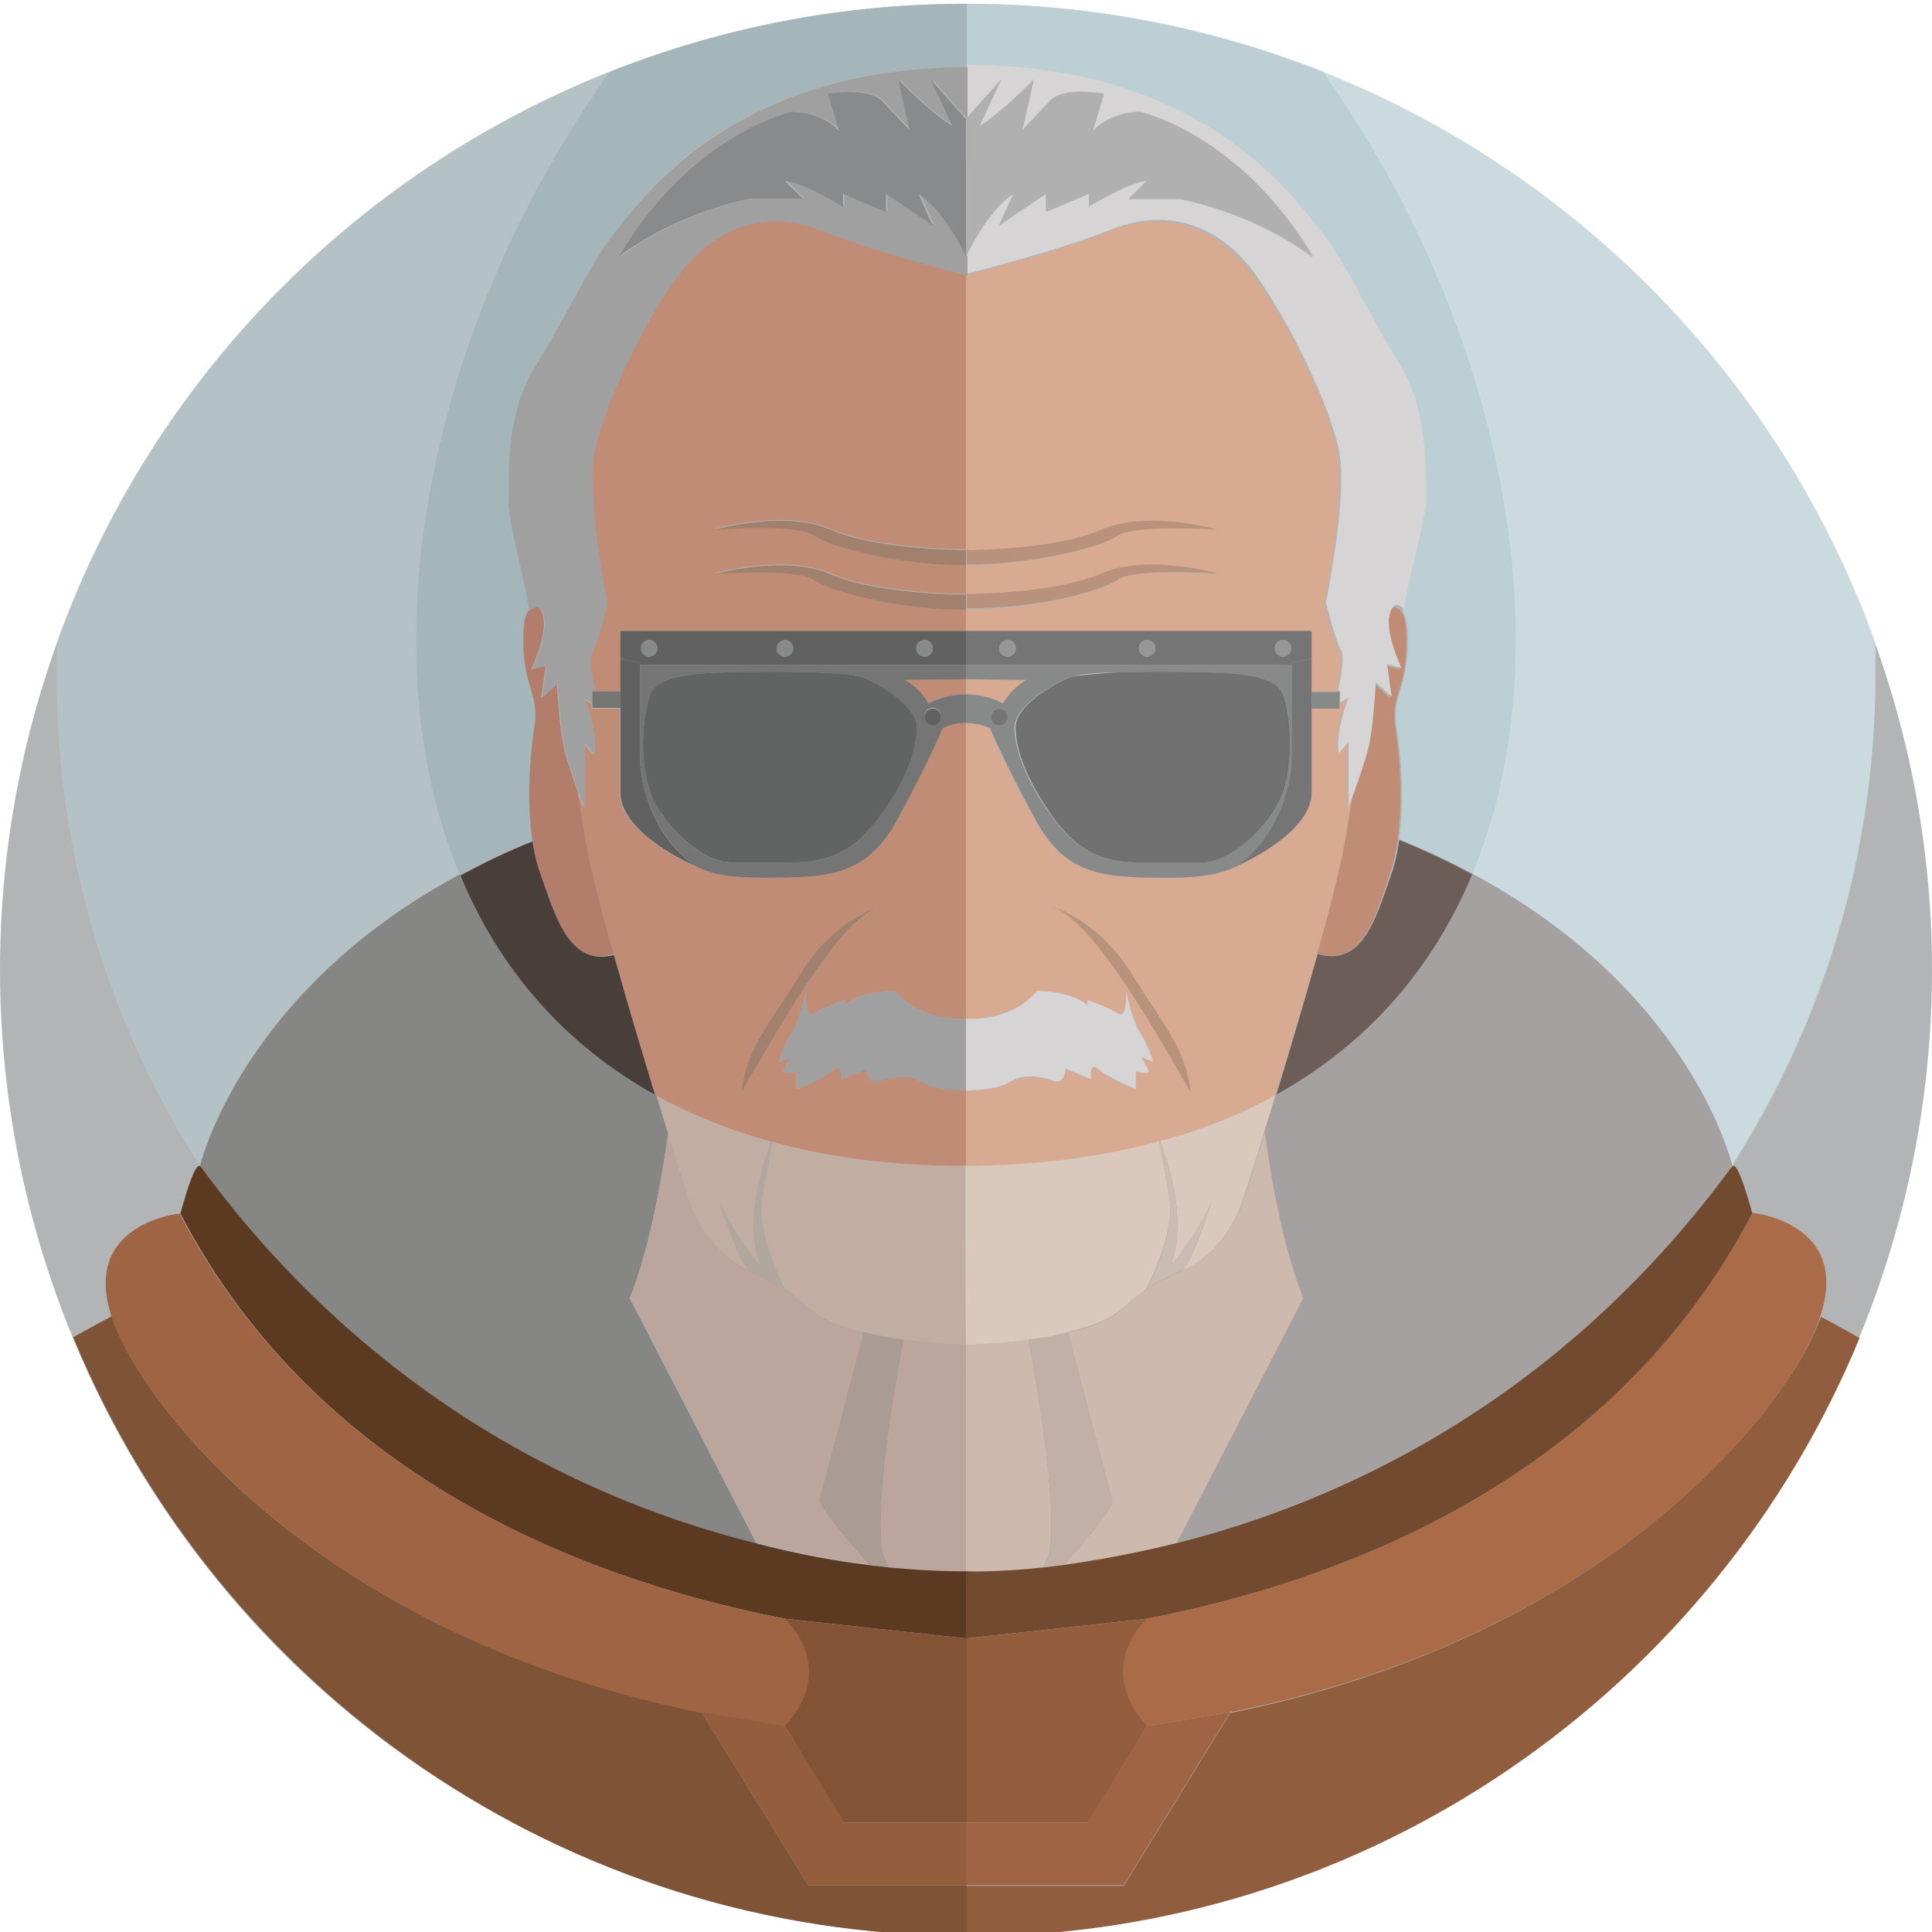 <svg id="Layer_1" xmlns="http://www.w3.org/2000/svg" width="256" height="256"><style>.st1{fill:none}.st2{opacity:.7;fill:#9fb7bd}.st3{fill:#483e3a}.st4{fill:#905e3e}.st5{opacity:.7;fill:#bfdbe2}.st6{fill:#6c5d58}.st7{fill:#c08c76}.st8{fill:#d8aa91}.st9{fill:#b8927d}.st10{fill:#d6d4d4}.st12{fill:#b27d6b}.st13{fill:#a1806e}.st14{fill:#a0a0a1}.st16{fill:#888989}.st18{fill:#767576}.st19{fill:#969696}.st21{fill:#616161}.st22{opacity:.5;fill:#dde6e8}.st26{fill:#945d3e}.st27{fill:#9f6443}.st28{fill:#7f5336}.st29{opacity:.5;fill:#c5ced0}</style><g id="XMLID_3_"><circle id="XMLID_167_" cx="128" cy="128.5" r="128" fill="#b2b4b5"/><circle id="XMLID_163_" class="st1" cx="128" cy="128.5" r="128"/><g id="XMLID_9_"><path id="XMLID_117_" class="st1" d="M128 249.8l-.1 6.7v-6.7z"/><path id="XMLID_122_" class="st2" d="M7.6 85c-.1 1.5-.1 3-.1 4.6 0-1.6 0-3.1.1-4.6z"/><path id="XMLID_123_" class="st2" d="M60.9 115.9c3-1.6 6.3-3.2 9.8-4.6-.7-5.2-.3-11 .3-14.7.8-4.9-1.9-5.3-1.4-13.4.1-.9.3-1.6.6-2.1 0-2.1-3.1-12.9-2.9-14.8.2-1.9-.6-10.9 3.5-17.6 4.2-6.7 7.3-13.9 10.7-18C84.7 26.4 96.9 8.9 128 8.9V.5c-16.7 0-32.6 3.2-47.2 9-23.6 33.1-32.6 75.9-19.9 106.4z"/><path id="XMLID_124_" class="st3" d="M26.5 154.5v.1z"/><path id="XMLID_125_" class="st3" d="M87 145.2c-1.8-5.9-3.8-12.6-5.5-18.7-6.1 1.7-7.8-5.1-9.6-10.4-.5-1.5-.9-3.1-1.1-4.7-3.6 1.4-6.8 3-9.8 4.6 5 12.1 13.5 22.3 26 29.2z"/><path id="XMLID_126_" class="st4" d="M152 228.7h.2-.2z"/><path id="XMLID_134_" class="st4" d="M240.4 176.6c-5.3 11.8-28.5 40.6-77.5 50.4h.1l-14.1 22.9H128v6.7c53.4 0 99.2-32.8 118.4-79.3-2-1.1-3.7-2.1-5.1-2.8-.3.6-.6 1.3-.9 2.1z"/><path id="XMLID_135_" class="st5" d="M248.5 89.5c0 23.9-7 46.2-19 65v.1c12-18.8 19-41.1 19-65.1z"/><path id="XMLID_136_" class="st5" d="M248.5 86.6v-.2.2z"/><path id="XMLID_137_" class="st5" d="M174.6 30.6c3.4 4.2 6.5 11.3 10.7 18 4.2 6.7 3.4 15.6 3.5 17.6.2 1.9-2.9 12.7-2.9 14.8.3.5.5 1.2.6 2.1.5 8.1-2.2 8.5-1.4 13.4.6 3.8 1 9.5.3 14.7 3.5 1.4 6.8 3 9.8 4.6 12.7-30.5 3.8-73.2-19.8-106.3-14.6-5.8-30.6-9-47.3-9v8.4c31 0 43.2 17.5 46.5 21.7z"/><path id="XMLID_139_" class="st2" d="M128 8.9l.1-8.4-.1 8.4z"/><path id="XMLID_138_" class="st5" d="M128 8.9l.1-8.4-.1 8.4z"/><path id="XMLID_140_" class="st6" d="M174.6 126.4c-1.7 6.1-3.7 12.8-5.5 18.7 12.4-6.8 21-17.1 26.1-29.2-3-1.6-6.3-3.2-9.8-4.6-.2 1.7-.6 3.3-1.1 4.7-1.9 5.4-3.7 12.2-9.7 10.4z"/><path id="XMLID_141_" class="st6" d="M229.5 154.6c0-.1 0-.1 0 0-.1.1-.3.3-.4.5.1-.2.3-.4.4-.5z"/><path id="XMLID_142_" class="st7" d="M128 210s0 .1 0 0c0 .1 0 .1 0 0v7.1-7.1z"/><path id="XMLID_143_" class="st7" d="M184 81.4c-.8 2.5 1.5 7.3 1.5 7.3l-1.9-.5.6 4.3-2.1-1.9s-.3 5.3-.8 7.9c-.3 1.6-1.3 4.5-2 6.5-.4 2.2-.7 4.2-1 5.9-.6 3.6-2 9.3-3.8 15.5 6.1 1.7 7.8-5.1 9.6-10.4.5-1.5.9-3.1 1.1-4.7.7-5.2.3-11-.3-14.7-.8-4.9 1.9-5.3 1.4-13.4-.1-.9-.3-1.6-.6-2.1-.4-.6-1.2-1.2-1.7.3z"/><path id="XMLID_144_" class="st8" d="M168.9 90.7c-1.6-1.2-4.8-1.6-8.7-1.7 3.9.1 7.1.5 8.7 1.7z"/><path id="XMLID_145_" class="st8" d="M167.9 108.4c.7-1 1.3-2 1.7-2.9.3-.7.5-1.4.7-2.3-.2.8-.4 1.6-.7 2.3-.4.9-1 1.9-1.7 2.9z"/><path id="XMLID_146_" class="st8" d="M133 93.2s.9-1.9 3.1-3.1l-8-.1v2c.3 0 2.7 0 4.9 1.2z"/><path id="XMLID_147_" class="st8" d="M145.9 70.2c6.1-2.7 15.5 0 15.5 0s-10.9-.9-13.3.8c-2.4 1.6-11.5 3.9-20.1 3.9v3.9c.7 0 12-.1 17.8-2.7 6.1-2.7 15.5 0 15.5 0s-10.9-.9-13.3.8c-2.4 1.6-11.5 3.9-20.1 3.9v2.9h45.8v8h3.4c.4-1.9.9-4.4.4-5.3-.8-1.4-2-6.4-2-6.4s2.7-13.5 1.8-19.6c-1-6.1-6.5-17.6-11.2-23.9s-11.5-8.9-19-5.9c-7.3 2.9-18.6 5.7-19.3 5.9v36.6c.9-.2 12.2-.2 18.1-2.9z"/><path id="XMLID_151_" class="st8" d="M173.8 93.9V105c0 5.5-9.8 9.7-9.8 9.7-2.1 1.1-4.7 1.6-8.8 1.6-8.7 0-13.9 0-18.1-7.7-4.2-7.7-6-12.1-6-12.1s-1.2-.7-3.1-.7V135c.4 0 6 .3 9.4-3.7 0 0 4.3-.1 6.7 1.9v-.7s3.2 1.2 4.1 1.8c.8.6 1.1-1.4 1-3 0 0 1 4.2 1.9 5.6 1 1.4 1.7 3.8 1.7 3.8l-1.6-.6s1 1.6 1 1.9c0 .4-1.7 0-1.7 0v2.4s-3.6-1.4-4.9-2.6c-1.3-1.2-1 1.3-1 1.3l-3.4-1.4s-.1 2.2-1.7 1.6c-1.6-.6-3.7-.8-5-.2-1.3.6-2 1.4-6.5 1.4v10c9.6 0 18.1-1.1 25.6-3.2-.1-.3-.1-.5-.1-.5l.2.4c5.6-1.5 10.7-3.6 15.3-6.1 1.8-5.9 3.8-12.6 5.5-18.7 1.8-6.3 3.2-11.9 3.8-15.5.3-1.7.6-3.7 1-5.9-.4 1.2-.8 2.1-.8 2.1v-8.6l-1.3 1.5c-.5-3.1 1.3-7.4 1.3-7.4l-1.1.7v.6h-3.6zM149.5 131c-2.4-3.5-6.5-9.8-10.4-11 0 0 6.4 1.7 10.9 9.1 4.6 7.4 7 9.7 7.7 15.7.1 0-5.4-9.7-8.2-13.8z"/><path id="XMLID_152_" class="st9" d="M153.6 150.8s0 .2.1.5h.1c-.2-.4-.2-.5-.2-.5z"/><path id="XMLID_153_" class="st10" d="M132.6 10.6l-2.9 6.2c3.1-1.9 7.2-6.2 7.2-6.2l-1.5 6.7 3.6-3.8c1.7-1.9 7.2-1 7.2-1l-1.5 5c2.2-2.6 6.2-2.6 6.2-2.6s13.2 2.8 23 19.2c-8-6-17.5-7.7-17.5-7.7h-6.9L152 24c-2.2 0-7.7 3.4-7.7 3.4v-1.7l-5.7 2.4v-2.4l-6.2 4.2 1.9-4.2c-3.4 2.2-5.9 7.6-6.3 8.3v2.3c.7-.2 12-3 19.3-5.9 7.5-3 14.4-.5 19 5.9s10.2 17.9 11.2 23.9c1 6.1-1.8 19.6-1.8 19.6s1.2 5 2 6.4c.5.9 0 3.4-.4 5.3h.3v1.6l1.1-.7s-1.8 4.4-1.3 7.4l1.3-1.5v8.6s.3-.9.8-2.1c.7-2 1.7-4.9 2-6.5.5-2.6.8-7.9.8-7.9l2.1 1.9-.6-4.3 1.9.5s-2.3-4.8-1.5-7.3c.5-1.6 1.3-1 1.9-.5 0-2.1 3.1-12.9 2.9-14.8-.2-1.9.6-10.9-3.5-17.6-4.2-6.7-7.3-13.9-10.7-18-3.4-4.1-15.5-21.7-46.6-21.7v6.9l4.4-4.9z"/><path id="XMLID_156_" class="st9" d="M148.1 71c2.4-1.6 13.3-.8 13.3-.8s-9.4-2.7-15.5 0c-5.9 2.6-17.1 2.7-17.8 2.7v1.9c8.5 0 17.6-2.2 20-3.8z"/><path id="XMLID_157_" class="st9" d="M148.1 76.8c2.4-1.6 13.3-.8 13.3-.8s-9.4-2.7-15.5 0c-5.9 2.6-17.1 2.7-17.8 2.7v1.9c8.5.1 17.6-2.1 20-3.8z"/><path id="XMLID_158_" class="st10" d="M134.5 143c1.3-.6 3.5-.4 5 .2 1.6.6 1.7-1.6 1.7-1.6l3.4 1.4s-.4-2.5 1-1.3c1.3 1.2 4.9 2.6 4.9 2.6V142s1.7.4 1.7 0-1-1.9-1-1.9l1.6.6s-.7-2.4-1.7-3.8-1.9-5.6-1.9-5.6c.1 1.6-.1 3.6-1 3-.8-.6-4.1-1.8-4.1-1.8v.7c-2.4-2-6.7-1.9-6.7-1.9-3.4 4.1-9 3.7-9.4 3.7v9.5c4.6-.1 5.2-.9 6.5-1.5z"/><path id="XMLID_159_" class="st9" d="M150 129.1c-4.6-7.4-10.9-9.1-10.9-9.1 3.8 1.2 8 7.5 10.4 11 2.8 4.1 8.3 13.8 8.3 13.8-.8-6-3.2-8.3-7.8-15.7z"/><path id="XMLID_160_" d="M128 21.8v12.1c.3-.7 2.9-6.1 6.3-8.3l-1.9 4.2 6.2-4.2V28l5.7-2.4v1.7s5.5-3.4 7.7-3.4l-2.4 2.4h6.9S166 28 174 34c-9.8-16.4-23-19.2-23-19.2s-4 0-6.2 2.6l1.5-5s-5.5-1-7.2 1l-3.6 3.8 1.5-6.7s-4.1 4.3-7.2 6.2l2.9-6.2-4.6 5.2v6.1z" fill="#b0b0b0"/><path id="XMLID_161_" class="st10" d="M142.3 89.6c1.7-.3 3.6-.4 5.5-.5-2.2 0-4.4.2-5.5.5z"/><path id="XMLID_162_" class="st10" d="M160.3 89c-.1 0-.1 0 0 0-2.1-.1-4.4-.1-6.7-.1h-.2.2c2.2 0 4.5 0 6.7.1z"/><path id="XMLID_164_" class="st12" d="M128 217.1v-7h-.1l.1 7z"/><path id="XMLID_165_" class="st12" d="M81.4 126.4c-1.8-6.3-3.2-11.9-3.8-15.5-.3-1.7-.6-3.7-1-5.9-.7-2-1.7-4.9-2-6.5-.5-2.6-.8-7.9-.8-7.9l-2.1 1.9.6-4.3-1.9.5s2.3-4.8 1.5-7.3c-.5-1.6-1.3-1-1.9-.5-.3.5-.5 1.2-.6 2.1-.5 8.1 2.2 8.5 1.4 13.4-.6 3.8-1 9.5-.3 14.7.2 1.7.6 3.3 1.1 4.7 2 5.6 3.8 12.4 9.8 10.6z"/><path id="XMLID_168_" class="st7" d="M95.8 89c-3.8.1-7.1.5-8.7 1.7 1.6-1.2 4.8-1.6 8.7-1.7z"/><path id="XMLID_169_" class="st7" d="M82.2 91.6v-8H128v2.7-5.6c-8.6 0-17.7-2.2-20.1-3.9-2.4-1.6-13.3-.8-13.3-.8s9.4-2.7 15.5 0 17.9 2.7 17.9 2.7v-3.9c-8.6 0-17.7-2.2-20.1-3.9-2.4-1.6-13.3-.8-13.3-.8s9.4-2.7 15.5 0 17.9 2.7 17.9 2.7V36.3s-11.8-2.9-19.3-5.9c-7.5-3-14.4-.5-19 5.9s-10.2 17.9-11.2 24c-1 6.1 1.8 19.6 1.8 19.6s-1.2 5-2 6.4c-.5.9 0 3.4.4 5.3h3.5z"/><path id="XMLID_170_" class="st7" d="M86.4 105.5c-.3-.7-.5-1.4-.7-2.3.2.9.4 1.6.7 2.3z"/><path id="XMLID_172_" class="st7" d="M96.9 114.2c-.3 0-.5 0-.8-.1.3.1.6.1.8.1z"/><path id="XMLID_173_" class="st7" d="M119.9 90.1c2.1 1.2 3.1 3.1 3.1 3.1 2.2-1.2 4.6-1.2 5-1.2v-2l-8.1.1z"/><path id="XMLID_176_" class="st7" d="M102.2 151.3c.1-.3.2-.5.2-.5s0 .2-.2.5c7.6 2.1 16.2 3.2 25.7 3.2v-.1h.1v-10c-4.6 0-5.2-.8-6.5-1.4-1.3-.6-3.5-.4-5 .2-1.6.6-1.7-1.6-1.7-1.6l-3.4 1.4s.4-2.5-1-1.3c-1.3 1.2-4.9 2.6-4.9 2.6V142s-1.7.4-1.7 0 1-1.9 1-1.9l-1.6.6s.7-2.4 1.7-3.8 1.9-5.6 1.9-5.6c-.1 1.6.1 3.6 1 3s4.1-1.8 4.1-1.8v.7c2.4-2 6.7-1.9 6.7-1.9 3.5 4.2 9.4 3.7 9.4 3.7V95.8c-1.9 0-3.2.7-3.2.7s-1.8 4.4-6 12.1c-4.2 7.7-9.3 7.7-18.1 7.7-4.1 0-6.8-.6-8.8-1.6 0 0-9.8-4.2-9.8-9.7V93.9h-3.7v-.6l-1.1-.7s1.8 4.4 1.3 7.4l-1.3-1.5v8.6s-.3-.9-.8-2.1c.4 2.2.7 4.2 1 5.9.6 3.6 2 9.3 3.8 15.5 1.7 6.1 3.7 12.8 5.5 18.7 4.7 2.6 9.8 4.6 15.4 6.2zm3.8-22.2c4.6-7.4 10.9-9.1 10.9-9.1-3.8 1.2-8 7.5-10.4 11-2.8 4.1-8.3 13.8-8.3 13.8.8-6 3.2-8.3 7.8-15.7z"/><path id="XMLID_177_" class="st13" d="M102.4 150.8s-.1.2-.2.5h.1c.1-.3.1-.5.1-.5z"/><path id="XMLID_178_" class="st14" d="M72 81.4c.8 2.5-1.5 7.3-1.5 7.3l1.9-.5-.6 4.3 2.1-1.9s.3 5.3.8 7.9c.3 1.6 1.3 4.5 2 6.5.4 1.2.8 2.1.8 2.1v-8.6l1.3 1.5c.5-3.1-1.3-7.4-1.3-7.4l1.1.7v-1.6h.3c-.4-1.9-.9-4.4-.4-5.3.8-1.4 2-6.4 2-6.4s-2.7-13.5-1.8-19.6c1-6.1 6.5-17.6 11.2-23.9s11.5-8.9 19-5.9 19.3 5.9 19.3 5.9V34s-2.7-6-6.3-8.4l1.9 4.2-6.2-4.2V28l-5.7-2.4v1.7s-5.5-3.4-7.7-3.4l2.4 2.4h-6.9S90.2 28 82.2 34c9.8-16.4 23-19.2 23-19.2s4 0 6.2 2.6l-1.5-5s5.5-1 7.2 1l3.6 3.8-1.5-6.7s4.1 4.3 7.2 6.2l-2.9-6.2 4.7 5.3V8.9C97.1 8.9 85 26.5 81.6 30.6c-3.4 4.2-6.5 11.3-10.7 18-4.2 6.7-3.4 15.6-3.5 17.6-.4 1.9 2.7 12.7 2.7 14.8.6-.5 1.4-1.1 1.9.4z"/><path id="XMLID_179_" class="st13" d="M128 72.9s-11.8 0-17.9-2.7c-6.1-2.7-15.5 0-15.5 0s10.9-.9 13.3.8c2.4 1.6 11.5 3.9 20.1 3.9v-2z"/><path id="XMLID_180_" class="st13" d="M128 78.8s-11.8 0-17.9-2.7c-6.1-2.7-15.5 0-15.5 0s10.9-.9 13.3.8c2.4 1.6 11.5 3.9 20.1 3.9v-2z"/><path id="XMLID_181_" class="st14" d="M128 135s-5.9.5-9.4-3.7c0 0-4.3-.1-6.7 1.9v-.7s-3.2 1.2-4.1 1.8-1.1-1.4-1-3c0 0-1 4.2-1.9 5.6-1 1.4-1.7 3.8-1.7 3.8l1.6-.6s-1 1.6-1 1.9c0 .4 1.7 0 1.7 0v2.4s3.6-1.4 4.9-2.6c1.3-1.2 1 1.3 1 1.3l3.4-1.4s.1 2.2 1.7 1.6c1.6-.6 3.7-.8 5-.2 1.3.6 2 1.4 6.5 1.4V135z"/><path id="XMLID_182_" class="st13" d="M98.2 144.8s5.5-9.6 8.3-13.8c2.4-3.5 6.5-9.8 10.4-11 0 0-6.4 1.7-10.9 9.1-4.6 7.4-7 9.7-7.8 15.7z"/><path id="XMLID_184_" d="M128 21.8v-6l-4.7-5.3 2.9 6.2c-3.1-1.9-7.2-6.2-7.2-6.2l1.5 6.7-3.6-3.8c-1.7-1.9-7.2-1-7.2-1l1.5 5c-2.2-2.6-6.2-2.6-6.2-2.6S91.7 17.6 82 34c8-6 17.5-7.7 17.5-7.7h6.9L104 24c2.2 0 7.7 3.4 7.7 3.4v-1.7l5.7 2.4v-2.4l6.2 4.2-1.9-4.2C125.3 28 128 34 128 34V21.8z" fill="#898a8b"/><path id="XMLID_185_" class="st14" d="M102.5 88.9h.2-.2c-2.3 0-4.6 0-6.7.1 2.1-.1 4.4-.1 6.7-.1z"/><path id="XMLID_186_" class="st14" d="M108.2 89c1.8.1 3.8.3 5.5.5-1.1-.2-3.3-.4-5.5-.5z"/><path id="XMLID_187_" class="st16" d="M173.8 91.6v2.3h3.7v-2.2h-3.7z"/><path id="XMLID_190_" class="st16" d="M131.2 96.5s1.8 4.4 6 12.1c4.2 7.7 9.3 7.7 18.1 7.7 4.1 0 6.8-.6 8.8-1.6 4.7-3.4 7.2-9.5 7.2-14.7V88.1H128V90l8 .1c-2.1 1.2-3.1 3.1-3.1 3.1-2.2-1.2-4.6-1.2-4.9-1.2v3.8c1.9 0 3.2.7 3.2.7zm11.1-6.9c1.2-.3 3.3-.5 5.5-.5 2.6-.1 4.8-.1 5.5-.1h.2c2.3 0 4.6 0 6.7.1 3.8.1 7.1.5 8.7 1.7.4.3.7.7.9 1.1 1.1 3 1.3 7.8.5 11.4-.2.8-.4 1.6-.7 2.3-.4.9-1 1.9-1.7 2.9-.2.2-.4.5-.6.7-2.2 2.7-5.3 5.1-8.3 5.1h-7.8c-5.5 0-8.5-1.8-11.3-5.4-2.8-3.6-5.5-8.6-5.5-12.6.1-3 6.2-6.4 7.9-6.7zm-9.9 4.3c.6 0 1.1.5 1.1 1.1s-.5 1-1.1 1-1.1-.5-1.1-1.1.5-1 1.1-1z"/><path id="XMLID_192_" d="M140 108.9c2.8 3.6 5.7 5.4 11.3 5.4h7.8c2.9 0 6.1-2.4 8.3-5.1.2-.2.4-.5.6-.7.7-1 1.3-2 1.7-2.9.3-.7.5-1.4.7-2.3.8-3.6.6-8.4-.5-11.4-.2-.4-.5-.8-.9-1.1-1.6-1.2-4.8-1.6-8.7-1.7-2.1-.1-4.4-.1-6.7-.1h-.2c-.7 0-3 0-5.5.1-1.8.1-3.8.3-5.5.5-1.7.3-7.8 3.7-7.8 6.7-.1 4 2.7 9 5.4 12.6z" opacity=".8" fill="#606161"/><path id="XMLID_195_" class="st18" d="M128 86.3v1.8h43.2v-.3l2.6-.5v-3.7H128v2.7zm42-1.5c.6 0 1.1.5 1.1 1.1 0 .6-.5 1.1-1.1 1.1s-1.1-.5-1.1-1.1c0-.6.5-1.1 1.1-1.1zm-18 0c.6 0 1.1.5 1.1 1.1 0 .6-.5 1.1-1.1 1.1s-1.1-.5-1.1-1.1c0-.6.5-1.1 1.1-1.1zm-18.5 0c.6 0 1.1.5 1.1 1.1 0 .6-.5 1.1-1.1 1.1s-1.1-.5-1.1-1.1c0-.6.5-1.1 1.1-1.1z"/><path id="XMLID_198_" class="st18" d="M171.2 88.1V100c0 5.2-2.5 11.3-7.2 14.7 0 0 9.8-4.2 9.8-9.7V87.3l-2.6.5v.3z"/><circle id="XMLID_199_" class="st19" cx="133.5" cy="85.9" r="1.1"/><circle id="XMLID_200_" class="st19" cx="170" cy="85.9" r="1.1"/><circle id="XMLID_202_" class="st19" cx="152" cy="85.9" r="1.1"/><circle id="XMLID_203_" class="st18" cx="132.4" cy="95" r="1.1"/><path id="XMLID_204_" class="st18" d="M82.2 93.9v-2.3h-3.7v2.2h3.7z"/><path id="XMLID_207_" class="st18" d="M128 95.8V92c-.3 0-2.7 0-5 1.2 0 0-.9-1.9-3.1-3.1l8.1-.1v-3.7 1.8H84.8V100c0 5.2 2.5 11.3 7.2 14.7 2.1 1.1 4.7 1.6 8.8 1.6 8.7 0 13.9 0 18.1-7.7 4.2-7.7 6-12.1 6-12.1s1.2-.7 3.1-.7zm-12 13.1c-2.8 3.6-5.7 5.4-11.3 5.4h-7.8c-.3 0-.5 0-.8-.1-3-.4-6-3.1-8-5.8-.2-.2-.4-.5-.5-.7-.5-.7-.9-1.5-1.2-2.1-.3-.7-.5-1.4-.7-2.3-.3-1.4-.5-2.9-.5-4.5 0-2.5.3-5 1-6.9.2-.4.5-.8.9-1.1 1.6-1.2 4.8-1.6 8.7-1.7 2.1-.1 4.4-.1 6.7-.1h.2c.7 0 3 0 5.5.1 2.1.1 4.3.3 5.5.5 1.7.3 7.8 3.7 7.8 6.7 0 4-2.8 9-5.5 12.6zm7.6-12.9c-.6 0-1.1-.5-1.1-1.1s.5-1.1 1.1-1.1c.6 0 1.1.5 1.1 1.1s-.5 1.1-1.1 1.1z"/><path id="XMLID_209_" d="M113.7 89.6c-1.7-.3-3.6-.4-5.5-.5-2.6-.1-4.8-.1-5.5-.1h-.2c-2.3 0-4.6 0-6.7.1-3.8.1-7.1.5-8.7 1.7-.4.3-.7.7-.9 1.1-.7 1.9-1 4.4-1 6.9 0 1.6.2 3.1.5 4.5.2.8.4 1.6.7 2.3.3.7.7 1.4 1.2 2.1.2.2.3.5.5.7 2 2.7 5.1 5.4 8 5.8.3 0 .5.1.8.1h7.8c5.5 0 8.5-1.8 11.3-5.4 2.8-3.6 5.5-8.6 5.5-12.6 0-3-6.1-6.4-7.8-6.7z" opacity=".8" fill="#4e4f4f"/><path id="XMLID_212_" class="st21" d="M84.8 88.1H128v-4.5H82.2v3.7l2.6.5v.3zm37.7-3.3c.6 0 1.1.5 1.1 1.1 0 .6-.5 1.1-1.1 1.1s-1.1-.5-1.1-1.1c.1-.6.6-1.1 1.1-1.1zm-18.5 0c.6 0 1.1.5 1.1 1.1 0 .6-.5 1.1-1.1 1.1-.6 0-1.1-.5-1.1-1.1.1-.6.6-1.1 1.1-1.1zm-18 0c.6 0 1.1.5 1.1 1.1 0 .6-.5 1.1-1.1 1.1s-1-.6-1-1.1c0-.6.4-1.1 1-1.1z"/><path id="XMLID_215_" class="st21" d="M84.8 100V87.8l-2.6-.5V105c0 5.5 9.8 9.7 9.8 9.7-4.8-3.4-7.2-9.6-7.2-14.7z"/><circle id="XMLID_216_" class="st16" cx="122.5" cy="85.9" r="1.1"/><circle id="XMLID_217_" class="st16" cx="86" cy="85.9" r="1.1"/><circle id="XMLID_218_" class="st16" cx="104" cy="85.9" r="1.1"/><circle id="XMLID_219_" class="st21" cx="123.6" cy="95" r="1.1"/><path id="XMLID_220_" class="st22" d="M248.4 85c0 .5 0 1 .1 1.4 0-.5-.1-.9-.1-1.4z"/><path id="XMLID_223_" class="st5" d="M195.1 115.8c28.4 15.3 34.1 37.5 34.4 38.6 12-18.8 19-41.1 19-65v-3.1c0-.5 0-1-.1-1.4C236 50.6 209.2 23 175.3 9.5c23.5 33.1 32.5 75.9 19.8 106.3z"/><path id="XMLID_222_" class="st22" d="M195.1 115.8c28.4 15.3 34.1 37.5 34.4 38.6 12-18.8 19-41.1 19-65v-3.1c0-.5 0-1-.1-1.4C236 50.6 209.2 23 175.3 9.5c23.5 33.1 32.5 75.9 19.8 106.3z"/><path id="XMLID_225_" class="st6" d="M169 145.1c-.5 1.7-1 3.4-1.5 4.9 1.1 7.4 2.7 16 5.1 21.9l-16.8 32.5c21.1-5.3 50.2-18.2 73.3-49.4.1-.2.2-.4.4-.6-.3-1.2-6-23.4-34.4-38.6-5.1 12.2-13.6 22.4-26.1 29.3z"/><path id="XMLID_224_" class="st22" d="M169 145.1c-.5 1.7-1 3.4-1.5 4.9 1.1 7.4 2.7 16 5.1 21.9l-16.8 32.5c21.1-5.3 50.2-18.2 73.3-49.4.1-.2.2-.4.4-.6-.3-1.2-6-23.4-34.4-38.6-5.1 12.2-13.6 22.4-26.1 29.3z"/><path id="XMLID_227_" class="st7" d="M136.3 177.5c-4.3.6-7.9.7-8.3.7v-16.4V210v-1.8s3.8.1 10.2-.5l.8-1.8c1.1-6.4-1.2-20.6-2.7-28.4z"/><path id="XMLID_226_" class="st22" d="M136.3 177.5c-4.3.6-7.9.7-8.3.7v-16.4V210v-1.8s3.8.1 10.2-.5l.8-1.8c1.1-6.4-1.2-20.6-2.7-28.4z"/><path id="XMLID_230_" class="st7" d="M156.4 168.5c-.2.1-.4.2-.7.3-1.5.7-3.8 2-3.8 2-.8.6-1.9 1.6-3.5 2.9-1.6 1.3-4.2 2.3-6.9 2.9l5.9 22.3c-.7 1.8-3.8 5.4-6.6 8.5 4.2-.5 9.4-1.4 15.1-2.9l16.8-32.5c-2.4-5.9-4.1-14.5-5.1-21.9-1 3.3-1.9 6.2-2.6 8.3-2 6.2-5.9 8.9-8.6 10.1z"/><path id="XMLID_228_" class="st22" d="M156.4 168.5c-.2.1-.4.2-.7.3-1.5.7-3.8 2-3.8 2-.8.6-1.9 1.6-3.5 2.9-1.6 1.3-4.2 2.3-6.9 2.9l5.9 22.3c-.7 1.8-3.8 5.4-6.6 8.5 4.2-.5 9.4-1.4 15.1-2.9l16.8-32.5c-2.4-5.9-4.1-14.5-5.1-21.9-1 3.3-1.9 6.2-2.6 8.3-2 6.2-5.9 8.9-8.6 10.1z"/><path id="XMLID_232_" d="M141.5 176.6c-1.7.4-3.5.7-5.2 1 1.4 7.8 3.8 21.9 2.8 28.4l-.8 1.8c.8-.1 1.7-.2 2.5-.3 2.8-3 5.9-6.6 6.6-8.5l-5.9-22.4z" fill="#a87b67"/><path id="XMLID_231_" class="st22" d="M141.5 176.6c-1.7.4-3.5.7-5.2 1 1.4 7.8 3.8 21.9 2.8 28.4l-.8 1.8c.8-.1 1.7-.2 2.5-.3 2.8-3 5.9-6.6 6.6-8.5l-5.9-22.4z"/><path id="XMLID_234_" class="st8" d="M128 154.5v23.7c.4 0 4-.1 8.3-.7 1.7-.2 3.5-.5 5.2-1 2.8-.7 5.3-1.6 6.9-2.9 1.6-1.3 2.8-2.3 3.5-2.9 0 0 3.8-7.3 3.1-11.7-.6-3.5-1.2-6.7-1.4-7.8-7.5 2.1-16 3.2-25.6 3.3z"/><path id="XMLID_233_" class="st22" d="M128 154.5v23.7c.4 0 4-.1 8.3-.7 1.7-.2 3.5-.5 5.2-1 2.8-.7 5.3-1.6 6.9-2.9 1.6-1.3 2.8-2.3 3.5-2.9 0 0 3.8-7.3 3.1-11.7-.6-3.5-1.2-6.7-1.4-7.8-7.5 2.1-16 3.2-25.6 3.3z"/><path id="XMLID_236_" class="st8" d="M153.7 151.2c.8 2 3.8 10.5 1.4 16.6 0 0 3.5-4 5.4-8.4 0 0-2.7 8.6-4.1 9.1 2.7-1.2 6.6-3.9 8.5-10.2.7-2.1 1.6-5 2.6-8.3.5-1.6 1-3.2 1.5-4.9-4.5 2.5-9.6 4.6-15.3 6.1z"/><path id="XMLID_235_" class="st22" d="M153.7 151.2c.8 2 3.8 10.5 1.4 16.6 0 0 3.5-4 5.4-8.4 0 0-2.7 8.6-4.1 9.1 2.7-1.2 6.6-3.9 8.5-10.2.7-2.1 1.6-5 2.6-8.3.5-1.6 1-3.2 1.5-4.9-4.5 2.5-9.6 4.6-15.3 6.1z"/><path id="XMLID_238_" class="st8" d="M156.4 168.5l-.6.3.6-.3z"/><path id="XMLID_237_" class="st22" d="M156.4 168.5l-.6.3.6-.3z"/><path id="XMLID_240_" class="st9" d="M152 170.7s2.3-1.3 3.8-2c.2-.1.5-.2.6-.3 1.4-.5 4.1-9.1 4.1-9.1-1.9 4.4-5.4 8.4-5.4 8.4 2.4-6.1-.6-14.6-1.4-16.6h-.1c.2 1.1.8 4.3 1.4 7.8.8 4.6-3 11.8-3 11.8z"/><path id="XMLID_239_" class="st22" d="M152 170.7s2.3-1.3 3.8-2c.2-.1.5-.2.6-.3 1.4-.5 4.1-9.1 4.1-9.1-1.9 4.4-5.4 8.4-5.4 8.4 2.4-6.1-.6-14.6-1.4-16.6h-.1c.2 1.1.8 4.3 1.4 7.8.8 4.6-3 11.8-3 11.8z"/><path id="XMLID_242_" class="st12" d="M128 178.2v19.7-19.7z"/><path id="XMLID_241_" class="st22" d="M128 178.2v19.7-19.7z"/><path id="XMLID_244_" class="st7" d="M128 154.5c0-.1 0-.1 0 0 0-.1 0 0 0 0z"/><path id="XMLID_243_" class="st22" d="M128 154.5c0-.1 0-.1 0 0 0-.1 0 0 0 0z"/><path id="XMLID_245_" d="M229.1 155.1c-23.1 31.2-52.2 44.1-73.3 49.4-5.7 1.4-10.8 2.3-15.1 2.9-.9.1-1.7.2-2.5.3-6.4.7-10.2.5-10.2.5v8.9l23.9-2.6c24.5-4.7 61.5-17.7 80.3-53.7-1-3.6-2.1-7-2.7-6.2-.1.1-.3.3-.4.5z" fill="#724a2f"/><path id="XMLID_246_" d="M151.9 214.5s-7.2 6.4 0 14.2h.2l10.8-1.8c49-9.7 72.3-38.5 77.5-50.4.3-.8.6-1.5.8-2.1 4.1-12.4-9-13.7-9-13.7-18.8 36.1-55.8 49.1-80.3 53.8z" fill="#aa6b48"/><path id="XMLID_247_" class="st26" d="M152 214.5l-23.9 2.6v24.4h16.1l7.8-12.8c-7.2-7.9 0-14.2 0-14.2z"/><path id="XMLID_248_" class="st27" d="M163 226.9h-.1l-10.8 1.8h-.1l-7.9 12.8H128v8.3h20.9z"/><path id="XMLID_249_" class="st28" d="M103.9 228.7h.2-.2z"/><path id="XMLID_250_" class="st28" d="M107.1 249.8L93 226.9h.1c-49-9.7-72.3-38.5-77.5-50.4-.3-.8-.6-1.5-.8-2.1-1.4.8-3.2 1.7-5.1 2.8 19.2 46.5 64.9 79.3 118.4 79.3v-6.7h-21z"/><path id="XMLID_252_" class="st2" d="M26.5 154.5s5.2-23 34.4-38.7C48.2 85.4 57.2 42.6 80.8 9.5 46.8 23 20 50.5 7.6 85c-.1 1.5-.1 3-.1 4.6 0 23.9 7 46.2 19 64.9z"/><path id="XMLID_251_" class="st29" d="M26.5 154.5s5.2-23 34.4-38.7C48.2 85.4 57.2 42.6 80.8 9.5 46.8 23 20 50.5 7.6 85c-.1 1.5-.1 3-.1 4.6 0 23.9 7 46.2 19 64.9z"/><path id="XMLID_254_" class="st3" d="M100.2 204.5L83.4 172c2.4-5.9 4.1-14.5 5.1-21.9-.5-1.5-1-3.2-1.5-4.9-12.5-6.9-21-17.1-26.1-29.3-29.1 15.7-34.4 38.7-34.4 38.7 23.1 31.5 52.5 44.5 73.7 49.9z"/><path id="XMLID_253_" class="st29" d="M100.2 204.5L83.4 172c2.4-5.9 4.1-14.5 5.1-21.9-.5-1.5-1-3.2-1.5-4.9-12.5-6.9-21-17.1-26.1-29.3-29.1 15.7-34.4 38.7-34.4 38.7 23.1 31.5 52.5 44.5 73.7 49.9z"/><path id="XMLID_256_" class="st7" d="M128 210c0 .1 0 .1 0 0 0 .1 0 0 0 0z"/><path id="XMLID_255_" class="st29" d="M128 210c0 .1 0 .1 0 0 0 .1 0 0 0 0z"/><path id="XMLID_258_" class="st12" d="M114.5 176.6c-2.8-.7-5.3-1.6-6.9-2.9-1.6-1.3-2.8-2.3-3.5-2.9 0 0-2.3-1.3-3.8-2l-.6-.3c-2.7-1.2-6.6-3.9-8.5-10.2-.7-2.1-1.6-5-2.6-8.3-1.1 7.4-2.7 16-5.1 21.9l16.8 32.5c5.7 1.4 10.8 2.3 15.1 2.9-2.8-3-5.9-6.6-6.6-8.5l5.7-22.2z"/><path id="XMLID_257_" class="st29" d="M114.5 176.6c-2.8-.7-5.3-1.6-6.9-2.9-1.6-1.3-2.8-2.3-3.5-2.9 0 0-2.3-1.3-3.8-2l-.6-.3c-2.7-1.2-6.6-3.9-8.5-10.2-.7-2.1-1.6-5-2.6-8.3-1.1 7.4-2.7 16-5.1 21.9l16.8 32.5c5.7 1.4 10.8 2.3 15.1 2.9-2.8-3-5.9-6.6-6.6-8.5l5.7-22.2z"/><path id="XMLID_260_" class="st12" d="M128 210.1c0-.1 0-.1 0 0z"/><path id="XMLID_259_" class="st29" d="M128 210.1c0-.1 0-.1 0 0z"/><path id="XMLID_262_" class="st12" d="M128 178.2c-.2 0-4-.1-8.3-.7-1.4 7.8-3.8 21.9-2.8 28.4l.8 1.8c6.4.7 10.2.5 10.2.5v1.8c.1 0 .1-15.4.1-31.8z"/><path id="XMLID_261_" class="st29" d="M128 178.2c-.2 0-4-.1-8.3-.7-1.4 7.8-3.8 21.9-2.8 28.4l.8 1.8c6.4.7 10.2.5 10.2.5v1.8c.1 0 .1-15.4.1-31.8z"/><path id="XMLID_264_" d="M119.7 177.5c-1.7-.2-3.5-.5-5.2-1l-5.9 22.3c.7 1.8 3.8 5.4 6.6 8.5.9.1 1.7.2 2.5.3l-.8-1.8c-1-6.3 1.3-20.5 2.8-28.3z" fill="#906958"/><path id="XMLID_263_" class="st29" d="M119.7 177.5c-1.7-.2-3.5-.5-5.2-1l-5.9 22.3c.7 1.8 3.8 5.4 6.6 8.5.9.1 1.7.2 2.5.3l-.8-1.8c-1-6.3 1.3-20.5 2.8-28.3z"/><path id="XMLID_266_" class="st7" d="M99.6 168.5c-1.4-.5-4.1-9.1-4.1-9.1 1.9 4.4 5.4 8.4 5.4 8.4-2.4-6 .6-14.4 1.4-16.5-5.6-1.5-10.7-3.6-15.3-6.1.5 1.7 1 3.3 1.5 4.9 1 3.3 1.9 6.2 2.6 8.3 1.9 6.2 5.8 8.9 8.5 10.1z"/><path id="XMLID_265_" class="st29" d="M99.6 168.5c-1.4-.5-4.1-9.1-4.1-9.1 1.9 4.4 5.4 8.4 5.4 8.4-2.4-6 .6-14.4 1.4-16.5-5.6-1.5-10.7-3.6-15.3-6.1.5 1.7 1 3.3 1.5 4.9 1 3.3 1.9 6.2 2.6 8.3 1.9 6.2 5.8 8.9 8.5 10.1z"/><path id="XMLID_268_" class="st7" d="M100.2 168.7c-.2-.1-.5-.2-.6-.3.2.2.4.3.6.3z"/><path id="XMLID_267_" class="st29" d="M100.2 168.7c-.2-.1-.5-.2-.6-.3.2.2.4.3.6.3z"/><path id="XMLID_270_" class="st7" d="M128 154.5c-9.6 0-18.1-1.1-25.6-3.2-.2 1.2-.8 4.3-1.4 7.7-.7 4.4 3.1 11.7 3.1 11.7.8.6 1.9 1.6 3.5 2.9 1.6 1.3 4.2 2.3 6.9 2.9 1.7.4 3.5.7 5.2 1 4.3.6 8.1.7 8.3.7v-23.7z"/><path id="XMLID_269_" class="st29" d="M128 154.5c-9.6 0-18.1-1.1-25.6-3.2-.2 1.2-.8 4.3-1.4 7.7-.7 4.4 3.1 11.7 3.1 11.7.8.6 1.9 1.6 3.5 2.9 1.6 1.3 4.2 2.3 6.9 2.9 1.7.4 3.5.7 5.2 1 4.3.6 8.1.7 8.3.7v-23.7z"/><path id="XMLID_272_" class="st13" d="M100.9 159c.6-3.5 1.2-6.5 1.4-7.7h-.1c-.8 2.1-3.8 10.5-1.4 16.5 0 0-3.5-4-5.4-8.4 0 0 2.7 8.6 4.1 9.1l.6.3c1.5.7 3.8 2 3.8 2 .1-.1-3.7-7.3-3-11.8z"/><path id="XMLID_271_" class="st29" d="M100.9 159c.6-3.5 1.2-6.5 1.4-7.7h-.1c-.8 2.1-3.8 10.5-1.4 16.5 0 0-3.5-4-5.4-8.4 0 0 2.7 8.6 4.1 9.1l.6.3c1.5.7 3.8 2 3.8 2 .1-.1-3.7-7.3-3-11.8z"/><path id="XMLID_281_" class="st12" d="M128 210v-31.8V210z"/><path id="XMLID_280_" class="st22" d="M128 210v-31.8V210z"/><path id="XMLID_279_" class="st29" d="M128 210v-31.8V210z"/><path id="XMLID_284_" class="st7" d="M128 161.8v-7.3h-.1v23.7c.1-5.6.1-11.2.1-16.4z"/><path id="XMLID_283_" class="st22" d="M128 161.8v-7.3h-.1v23.7c.1-5.6.1-11.2.1-16.4z"/><path id="XMLID_282_" class="st29" d="M128 161.8v-7.3h-.1v23.7c.1-5.6.1-11.2.1-16.4z"/><path id="XMLID_285_" d="M104.1 214.5l23.9 2.6v-8.9s-3.8.1-10.2-.5c-.8-.1-1.7-.2-2.5-.3-4.2-.5-9.4-1.4-15.1-2.9-21.2-5.3-50.5-18.4-73.6-49.9-.6-.8-1.7 2.6-2.7 6.2 18.7 36 55.7 49 80.2 53.7z" fill="#5c3a22"/><path id="XMLID_286_" class="st27" d="M104.1 228.7c7.2-7.9 0-14.2 0-14.2-24.5-4.7-61.5-17.7-80.3-53.7 0 0-13.1 1.3-9 13.7.2.7.5 1.4.8 2.1 5.3 11.8 28.5 40.6 77.5 50.4l10.8 1.8c0-.1.1-.1.2-.1z"/><path id="XMLID_287_" d="M128 217.1l-24-2.6s7.2 6.4 0 14.2l7.8 12.8h16.3v-24.4z" fill="#845336"/><path id="XMLID_288_" class="st26" d="M128 241.5h-16.1l-7.9-12.8h-.1l-10.8-1.8H93l14.1 22.9H128v-8.3z"/></g></g></svg>